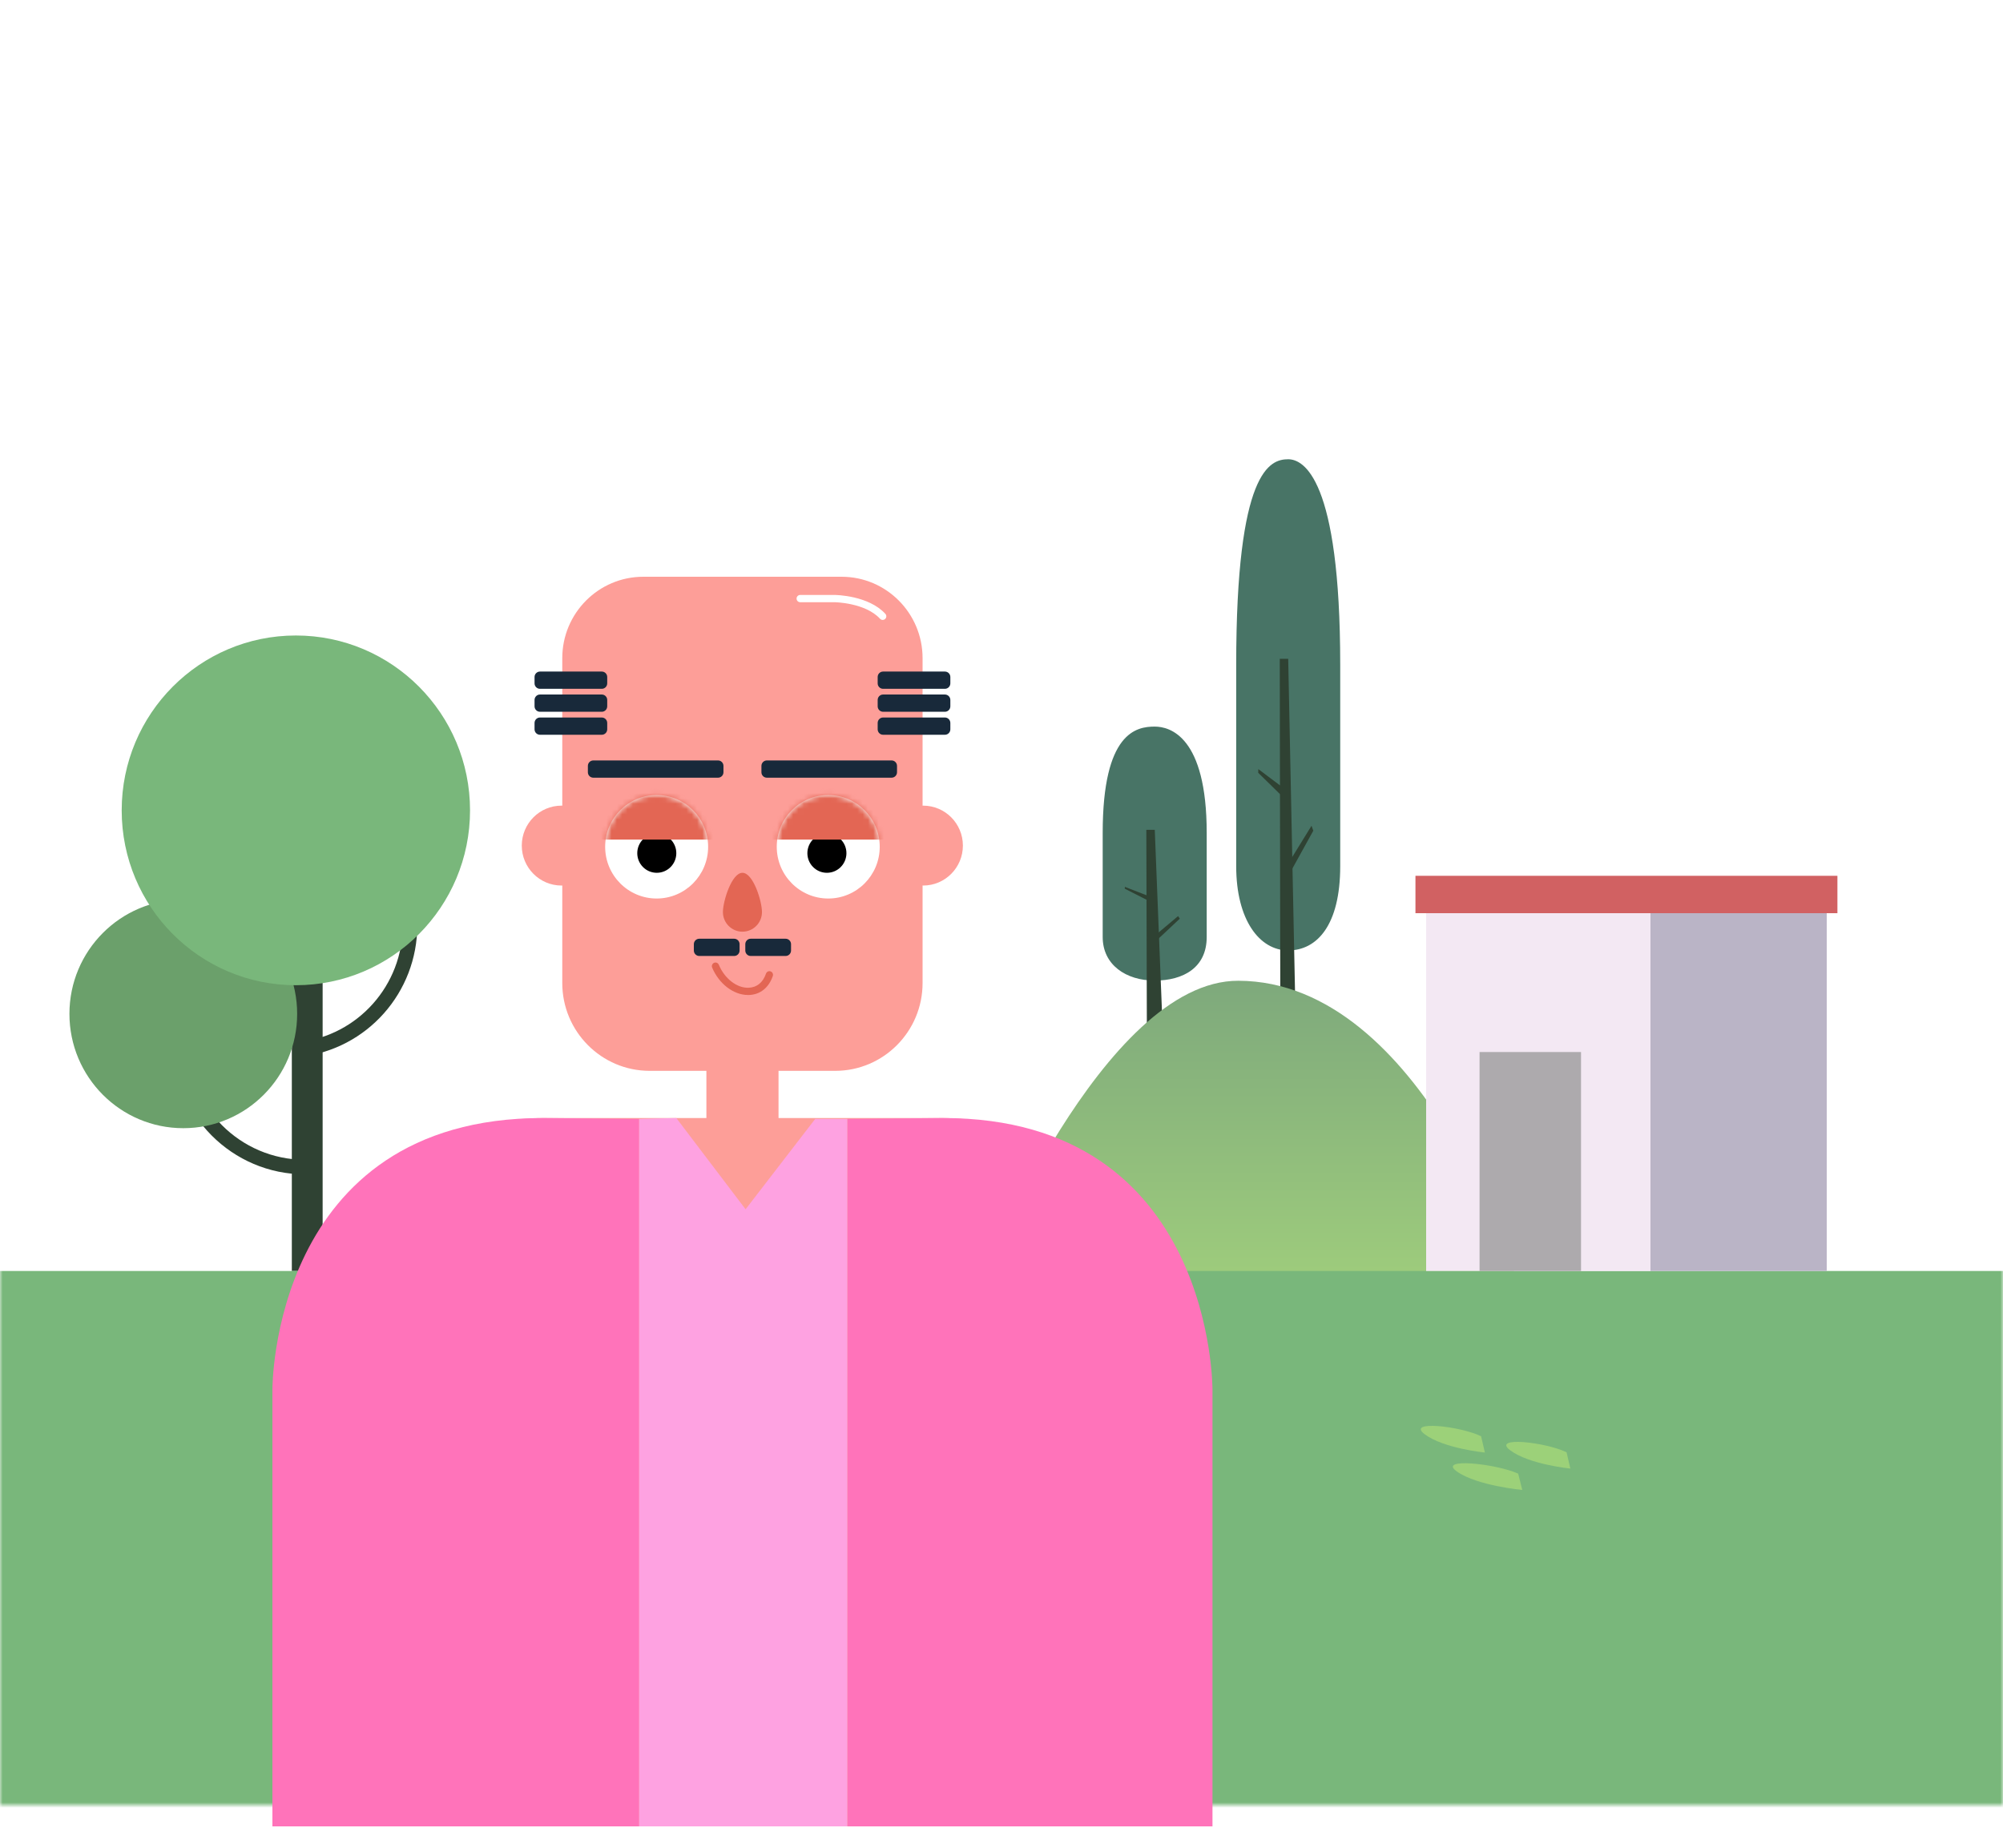 <svg width="375" height="346" viewBox="0 0 375 346" fill="none" xmlns="http://www.w3.org/2000/svg">
<mask id="mask0_412_19" style="mask-type:alpha" maskUnits="userSpaceOnUse" x="0" y="0" width="375" height="338">
<rect width="375" height="338" fill="white"/>
<rect width="375" height="338" fill="white"/>
<rect width="375" height="338" fill="white"/>
</mask>
<g mask="url(#mask0_412_19)">
<rect width="375" height="338" fill="white"/>
<rect width="375" height="338" fill="white"/>
<rect width="375" height="338" fill="white"/>
<g clip-path="url(#clip0_412_19)">
<path d="M60.403 176.393H54.636V238H60.403V176.393Z" fill="#2F4233"/>
<path d="M57.082 219.9C43.465 219.9 32.384 208.773 32.384 195.099C32.384 181.426 43.465 170.299 57.082 170.299V173.027C44.975 173.027 35.101 182.942 35.101 195.099C35.101 207.257 44.975 217.171 57.082 217.171V219.9Z" fill="#2F4233"/>
<path d="M34.316 211.259C46.089 211.259 55.633 201.676 55.633 189.854C55.633 178.033 46.089 168.449 34.316 168.449C22.544 168.449 13 178.033 13 189.854C13 201.676 22.544 211.259 34.316 211.259Z" fill="#6BA06B"/>
<path d="M56.237 197.858L55.935 195.16C67.046 193.887 75.409 184.488 75.409 173.24H78.127C78.127 185.883 68.707 196.464 56.237 197.889V197.858Z" fill="#2F4233"/>
<path d="M55.391 184.488C73.401 184.488 88 169.828 88 151.744C88 133.66 73.401 119 55.391 119C37.382 119 22.783 133.66 22.783 151.744C22.783 169.828 37.382 184.488 55.391 184.488Z" fill="#79B77B"/>
</g>
<path d="M241.177 177.973C246.547 177.973 250.914 173.274 250.914 162.204V124.511C250.914 89.48 244.003 86 241.177 86C237.761 86 231.44 88.048 231.44 124.511V162.204C231.44 172.244 235.793 177.973 241.177 177.973Z" fill="#487466"/>
<path d="M239.596 123.373H241.176L242.77 201.143L239.716 200.568L239.596 123.373Z" fill="#2F4233"/>
<path d="M240.788 147.936L235.578 144.014L235.565 144.71L240.574 149.622" fill="#2F4233"/>
<path d="M245.542 154.628L245.877 155.552L241.163 164.078L240.989 162.017L245.542 154.628Z" fill="#2F4233"/>
<path d="M216.182 183.618C221.552 183.618 225.919 181.182 225.919 175.466V155.976C225.919 137.866 219.008 136.059 216.182 136.059C212.766 136.059 206.445 137.116 206.445 155.976V175.466C206.445 180.66 210.797 183.618 216.182 183.618Z" fill="#487466"/>
<path d="M214.615 155.387H216.195L217.789 195.597L214.722 195.303L214.615 155.387Z" fill="#2F4233"/>
<path d="M215.793 168.09L210.596 166.069L210.583 166.417L215.592 168.96" fill="#2F4233"/>
<path d="M220.562 171.544L220.883 172.026L216.169 176.444L216.008 175.373L220.562 171.544Z" fill="#2F4233"/>
<path d="M184 239.653H284C284 239.653 266.417 183.76 231.85 183.653C206.523 183.573 184 239.653 184 239.653Z" fill="url(#paint0_linear_412_19)"/>
<rect y="238" width="375" height="176" fill="#79B77B"/>
<path d="M277.292 268.951C273.413 267.05 263.203 265.901 266.729 268.568C270.254 271.234 278 272 278 272L277.292 268.951Z" fill="#9CD179"/>
<path d="M284.233 275.951C280.03 274.05 268.97 272.901 272.789 275.568C276.609 278.234 285 279 285 279L284.233 275.951Z" fill="#9CD179"/>
<path d="M293.292 271.951C289.413 270.05 279.203 268.901 282.729 271.568C286.254 274.234 294 275 294 275L293.292 271.951Z" fill="#9CD179"/>
<path d="M342 167H309V238H342V167Z" fill="#BAB4C6"/>
<path d="M309 167H267V238H309V167Z" fill="#F3E8F3"/>
<path d="M296 197H277V238H296V197Z" fill="#ADAAAD"/>
<path d="M344 164H265V171H344V164Z" fill="#D16162"/>
</g>
<g clip-path="url(#clip1_412_19)" filter="url(#filter0_d_412_19)">
<path d="M120.439 104H157.554C165.928 104 172.724 110.829 172.724 119.244V180.082C172.724 189.156 165.393 196.523 156.363 196.523H121.63C112.6 196.523 105.269 189.156 105.269 180.082V119.244C105.269 110.829 112.065 104 120.439 104Z" fill="#FD9E98"/>
<path d="M122.937 164.253C128.26 164.253 132.576 159.917 132.576 154.567C132.576 149.218 128.26 144.881 122.937 144.881C117.613 144.881 113.297 149.218 113.297 154.567C113.297 159.917 117.613 164.253 122.937 164.253Z" fill="white"/>
<path d="M155.063 164.253C160.387 164.253 164.703 159.917 164.703 154.567C164.703 149.218 160.387 144.881 155.063 144.881C149.74 144.881 145.424 149.218 145.424 154.567C145.424 159.917 149.74 164.253 155.063 164.253Z" fill="white"/>
<path d="M122.963 159.437C124.982 159.437 126.619 157.793 126.619 155.764C126.619 153.736 124.982 152.091 122.963 152.091C120.945 152.091 119.308 153.736 119.308 155.764C119.308 157.793 120.945 159.437 122.963 159.437Z" fill="black"/>
<path d="M154.813 159.437C156.832 159.437 158.468 157.793 158.468 155.764C158.468 153.736 156.832 152.091 154.813 152.091C152.794 152.091 151.157 153.736 151.157 155.764C151.157 157.793 152.794 159.437 154.813 159.437Z" fill="black"/>
<mask id="mask1_412_19" style="mask-type:luminance" maskUnits="userSpaceOnUse" x="113" y="144" width="20" height="21">
<path d="M122.937 164.253C128.26 164.253 132.576 159.917 132.576 154.567C132.576 149.218 128.26 144.881 122.937 144.881C117.613 144.881 113.297 149.218 113.297 154.567C113.297 159.917 117.613 164.253 122.937 164.253Z" fill="white"/>
</mask>
<g mask="url(#mask1_412_19)">
<path d="M136.915 136.813H110.894V153.22H136.915V136.813Z" fill="#E36654"/>
</g>
<mask id="mask2_412_19" style="mask-type:luminance" maskUnits="userSpaceOnUse" x="145" y="144" width="20" height="21">
<path d="M155.063 164.253C160.387 164.253 164.703 159.917 164.703 154.567C164.703 149.218 160.387 144.881 155.063 144.881C149.74 144.881 145.424 149.218 145.424 154.567C145.424 159.917 149.74 164.253 155.063 164.253Z" fill="white"/>
</mask>
<g mask="url(#mask2_412_19)">
<path d="M166.354 138.963H143.549V153.22H166.354V138.963Z" fill="#E36654"/>
</g>
<path d="M165.265 112.088C165.082 112.088 164.899 112.013 164.764 111.87C161.988 108.843 156.282 108.768 156.221 108.768H149.81C149.438 108.768 149.134 108.462 149.134 108.088C149.134 107.714 149.438 107.408 149.81 107.408H156.228C156.492 107.408 162.584 107.49 165.759 110.945C166.009 111.224 165.996 111.652 165.718 111.904C165.59 112.027 165.427 112.081 165.258 112.081L165.265 112.088Z" fill="white"/>
<path d="M105.133 161.825C109.246 161.825 112.58 158.475 112.58 154.342C112.58 150.21 109.246 146.86 105.133 146.86C101.021 146.86 97.687 150.21 97.687 154.342C97.687 158.475 101.021 161.825 105.133 161.825Z" fill="#FD9E98"/>
<path d="M172.826 161.825C176.938 161.825 180.272 158.475 180.272 154.342C180.272 150.21 176.938 146.86 172.826 146.86C168.713 146.86 165.38 150.21 165.38 154.342C165.38 158.475 168.713 161.825 172.826 161.825Z" fill="#FD9E98"/>
<path d="M142.655 166.79C142.655 168.817 141.017 170.464 139 170.464C136.983 170.464 135.344 168.817 135.344 166.79C135.344 164.763 136.983 159.437 139 159.437C141.017 159.437 142.655 164.757 142.655 166.79Z" fill="#E36654"/>
<path d="M137.45 171.783H130.917C130.357 171.783 129.902 172.24 129.902 172.804V173.994C129.902 174.557 130.357 175.014 130.917 175.014H137.45C138.011 175.014 138.465 174.557 138.465 173.994V172.804C138.465 172.24 138.011 171.783 137.45 171.783Z" fill="#18293A"/>
<path d="M147.082 171.783H140.55C139.989 171.783 139.535 172.24 139.535 172.804V173.994C139.535 174.557 139.989 175.014 140.55 175.014H147.082C147.643 175.014 148.098 174.557 148.098 173.994V172.804C148.098 172.24 147.643 171.783 147.082 171.783Z" fill="#18293A"/>
<path d="M134.431 138.398H111.077C110.516 138.398 110.062 138.855 110.062 139.419V140.609C110.062 141.173 110.516 141.629 111.077 141.629H134.431C134.992 141.629 135.446 141.173 135.446 140.609V139.419C135.446 138.855 134.992 138.398 134.431 138.398Z" fill="#18293A"/>
<path d="M166.923 138.398H143.569C143.009 138.398 142.554 138.855 142.554 139.419V140.609C142.554 141.173 143.009 141.629 143.569 141.629H166.923C167.484 141.629 167.939 141.173 167.939 140.609V139.419C167.939 138.855 167.484 138.398 166.923 138.398Z" fill="#18293A"/>
<path d="M112.668 121.754H101.092C100.532 121.754 100.077 122.21 100.077 122.774V123.964C100.077 124.528 100.532 124.985 101.092 124.985H112.668C113.228 124.985 113.683 124.528 113.683 123.964V122.774C113.683 122.21 113.228 121.754 112.668 121.754Z" fill="#18293A"/>
<path d="M112.668 126.053H101.092C100.532 126.053 100.077 126.51 100.077 127.073V128.263C100.077 128.827 100.532 129.284 101.092 129.284H112.668C113.228 129.284 113.683 128.827 113.683 128.263V127.073C113.683 126.51 113.228 126.053 112.668 126.053Z" fill="#18293A"/>
<path d="M112.668 130.358H101.092C100.532 130.358 100.077 130.815 100.077 131.379V132.569C100.077 133.133 100.532 133.589 101.092 133.589H112.668C113.228 133.589 113.683 133.133 113.683 132.569V131.379C113.683 130.815 113.228 130.358 112.668 130.358Z" fill="#18293A"/>
<path d="M176.908 121.754H165.332C164.771 121.754 164.317 122.21 164.317 122.774V123.964C164.317 124.528 164.771 124.985 165.332 124.985H176.908C177.468 124.985 177.923 124.528 177.923 123.964V122.774C177.923 122.21 177.468 121.754 176.908 121.754Z" fill="#18293A"/>
<path d="M176.908 126.053H165.332C164.771 126.053 164.317 126.51 164.317 127.073V128.263C164.317 128.827 164.771 129.284 165.332 129.284H176.908C177.468 129.284 177.923 128.827 177.923 128.263V127.073C177.923 126.51 177.468 126.053 176.908 126.053Z" fill="#18293A"/>
<path d="M176.908 130.358H165.332C164.771 130.358 164.317 130.815 164.317 131.379V132.569C164.317 133.133 164.771 133.589 165.332 133.589H176.908C177.468 133.589 177.923 133.133 177.923 132.569V131.379C177.923 130.815 177.468 130.358 176.908 130.358Z" fill="#18293A"/>
<path d="M140.042 182.32C137.341 182.32 134.6 180.231 133.327 177.184C133.185 176.837 133.348 176.436 133.693 176.293C134.038 176.15 134.437 176.313 134.58 176.66C135.663 179.265 137.978 181.061 140.178 180.959C141.701 180.905 142.845 179.973 143.407 178.32C143.529 177.966 143.914 177.769 144.266 177.898C144.618 178.021 144.808 178.408 144.686 178.762C143.941 180.952 142.317 182.252 140.225 182.32C140.164 182.32 140.103 182.32 140.049 182.32H140.042Z" fill="#E36654"/>
<path d="M176.041 205.358H101.959C74.002 205.358 51.338 228.132 51.338 256.225V287.134C51.338 315.226 74.002 338 101.959 338H176.041C203.998 338 226.661 315.226 226.661 287.134V256.225C226.661 228.132 203.998 205.358 176.041 205.358Z" fill="#FD9E98"/>
<path d="M119.654 205.528V338H51V256.225C51 256.225 50.702 205.358 101.62 205.358L119.654 205.528Z" fill="#FF73BA"/>
<path d="M158.631 205.528V338H227V256.225C227 256.225 227.298 205.358 176.59 205.358L158.631 205.528Z" fill="#FF73BA"/>
<path d="M145.756 190.394H132.251V214.881H145.756V190.394Z" fill="#FD9E98"/>
<path d="M126.619 205.358L139.589 222.445L152.62 205.528H158.631V338H119.654V205.528L126.619 205.358Z" fill="#FEA2E1"/>
</g>
<defs>
<filter id="filter0_d_412_19" x="47" y="104" width="184" height="242" filterUnits="userSpaceOnUse" color-interpolation-filters="sRGB">
<feFlood flood-opacity="0" result="BackgroundImageFix"/>
<feColorMatrix in="SourceAlpha" type="matrix" values="0 0 0 0 0 0 0 0 0 0 0 0 0 0 0 0 0 0 127 0" result="hardAlpha"/>
<feOffset dy="4"/>
<feGaussianBlur stdDeviation="2"/>
<feComposite in2="hardAlpha" operator="out"/>
<feColorMatrix type="matrix" values="0 0 0 0 0 0 0 0 0 0 0 0 0 0 0 0 0 0 0.25 0"/>
<feBlend mode="normal" in2="BackgroundImageFix" result="effect1_dropShadow_412_19"/>
<feBlend mode="normal" in="SourceGraphic" in2="effect1_dropShadow_412_19" result="shape"/>
</filter>
<linearGradient id="paint0_linear_412_19" x1="234" y1="239.653" x2="234" y2="183.653" gradientUnits="userSpaceOnUse">
<stop stop-color="#9ECC7C"/>
<stop offset="1" stop-color="#7EA97C"/>
</linearGradient>
<clipPath id="clip0_412_19">
<rect width="75" height="119" fill="white" transform="translate(13 119)"/>
</clipPath>
<clipPath id="clip1_412_19">
<rect width="176" height="234" fill="white" transform="translate(51 104)"/>
</clipPath>
</defs>
</svg>
